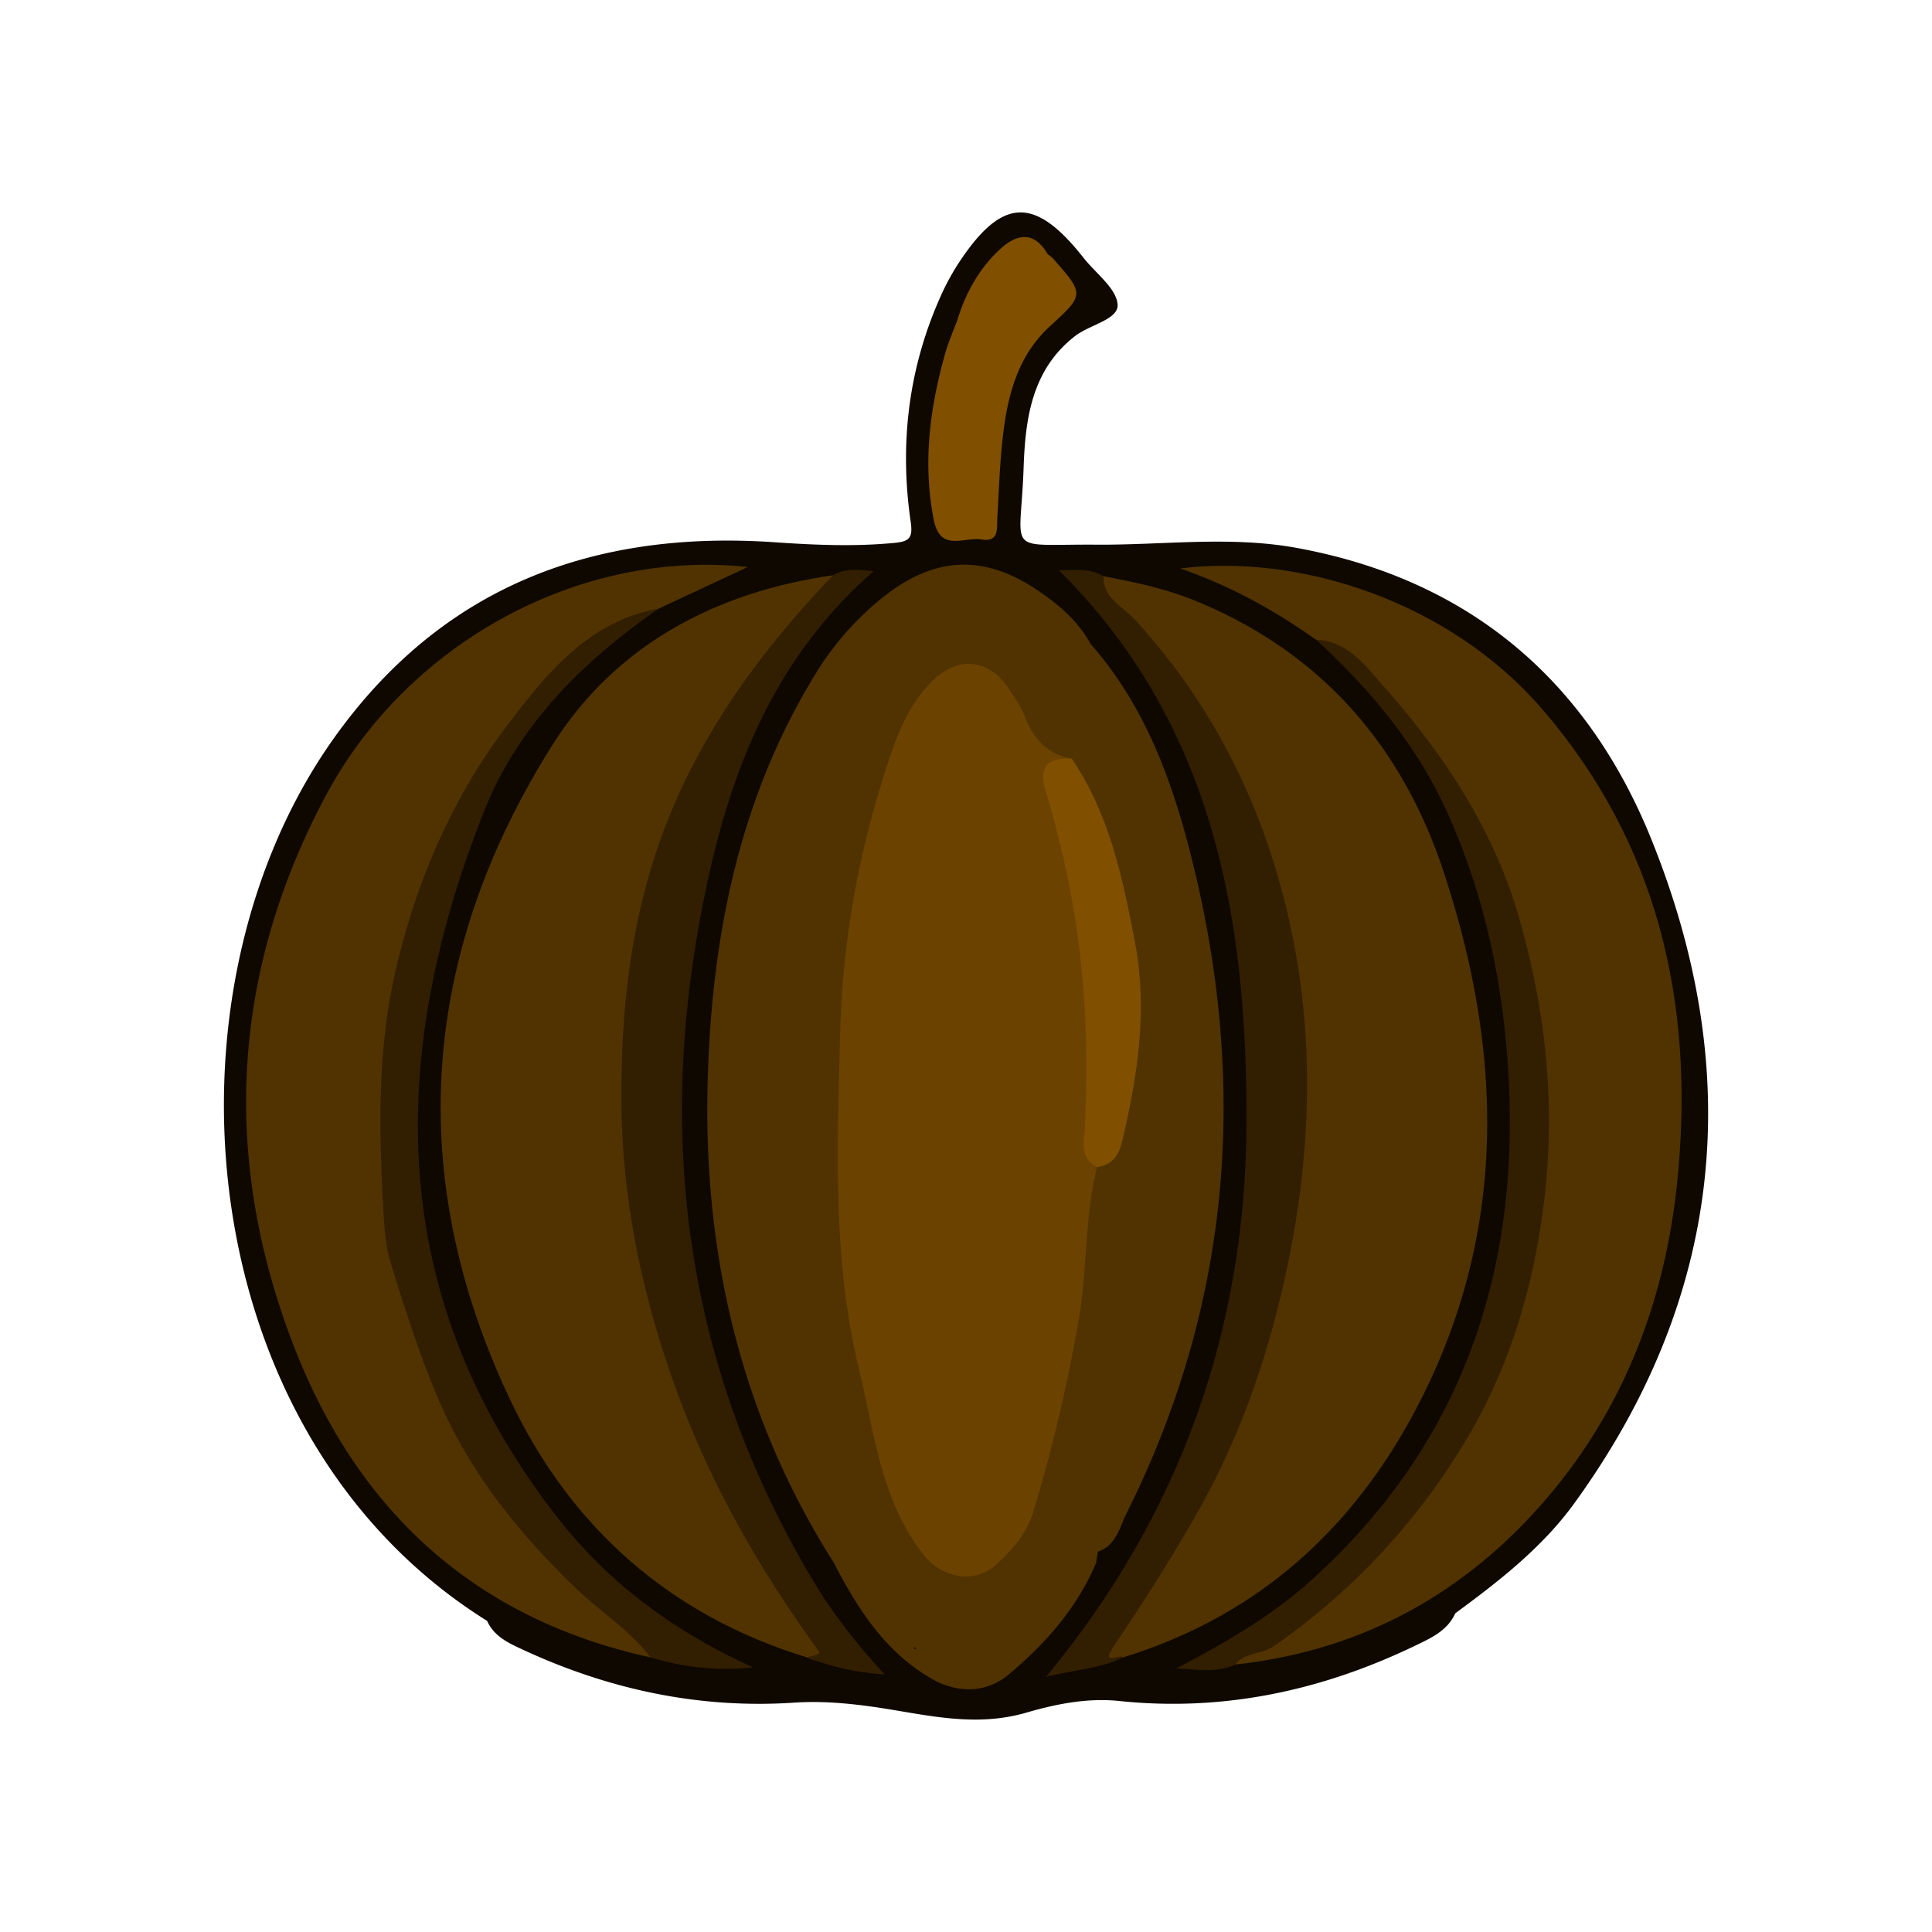 <svg id="Ebene_1" data-name="Ebene 1" xmlns="http://www.w3.org/2000/svg" viewBox="0 0 850.39 850.39"><defs><style>.cls-1{fill:#0f0800;}.cls-2{fill:#503300;}.cls-3{fill:#321e00;}.cls-4{fill:#804f00;}.cls-5{fill:#6b4200;}</style></defs><path class="cls-1" d="M214.41,713.46C83.55,631.73,67.25,437.05,146.86,325.08,194.56,258,261.3,233.16,341.3,238.7c17.49,1.21,34.89,1.94,52.4.26,6.53-.62,8.19-2.17,7.15-9.28-5-34.41-1-67.85,13.39-99.74a105.42,105.42,0,0,1,8.69-15.62c18.13-26.85,32.12-27.59,52.26-3,.59.72,1.17,1.43,1.74,2.16,5.37,6.86,14.59,13.51,15,20.65.36,6.49-12.18,8.78-18.57,13.67-19.52,15-22.08,37.13-22.82,58.38-1.34,38.61-8.79,33.26,32.08,33.56,29.37.21,58.81-3.93,88.1,1.42,75.6,13.81,127.69,58,156,127.92C768.36,471.94,759,570.52,693,661.62c-14.14,19.53-33.14,34.3-52.44,48.49-3.53,7.83-10.95,11-17.91,14.38-41.13,19.74-84.35,29-130,24.22-14.14-1.48-28.2,1.43-40.77,5.09-23.67,6.9-45.61.53-68.09-2.6-11.46-1.59-22.61-2.53-34.24-1.76-41.75,2.77-81.5-5.75-119.38-23.3C223.93,723.24,217.51,720.36,214.41,713.46Z"/><path class="cls-2" d="M485.78,253.63c13.8,2.63,27.49,5.51,40.59,10.9,55,22.63,90.62,63.46,109,119.05,25.07,75.77,28.38,151.73-6.6,225.64C601,667.84,557.55,710.07,494.26,729.54c-10.35,3.15-10.78-1.07-6.05-8.44,10.18-15.85,20.27-31.71,30-47.88,26-43.31,41.63-90.05,48.6-139.63,6.5-46.27,6.23-92.47-5.9-138.23a291.59,291.59,0,0,0-67.26-123.52c-3.7-4.06-7.89-7.85-10.16-13C482.55,256.79,480.5,253.34,485.78,253.63Z"/><path class="cls-2" d="M355.31,729.55c-60.37-18.38-104.15-57.35-130.69-113.29C177.77,517.53,185.17,420,243,328.14c27.8-44.18,71.84-67.53,123.74-74.94,1.86,6.84-3.74,10.12-7.35,13.65C326,299.46,304.88,339.37,290,382.92,284.1,400.37,281,418.78,279.7,437c-2.43,35.57-2.89,70.93,3.82,106.68,9.3,49.5,25.63,95.78,51.59,138.59,8.3,13.68,15.94,27.93,26.19,40.42,1.61,2,4.45,4.37,1.74,7C361,731.64,357.89,730.93,355.31,729.55Z"/><path class="cls-2" d="M579.29,281.58c-18-12.68-37.07-23.5-59.82-31.37,53.16-6.6,118.79,14.81,159.43,62,50.91,59.14,66.73,128.93,59.69,204.67-5.33,57.35-25.66,109.1-65.84,151.59-35.08,37.1-78.16,58.65-129.07,64.19-1.3-3.56,1.23-5.14,3.66-6.3,32.95-15.7,56.82-41.71,78.23-70.1,43.33-57.46,57.47-122.43,51-193.56-5.44-59.56-29-110.41-67.27-155.18C600.7,297.52,591.16,288.06,579.29,281.58Z"/><path class="cls-2" d="M286.33,729.5c-77.57-16.89-129.13-64.8-157.1-137.25C97.61,510.35,101.62,429,143.07,350.84c36.05-68,112.13-109.23,186.08-101.26l-39.21,18.31c-41.31,20.53-67.8,54.67-88.39,94.72-30,58.35-37,120.32-26.8,183.9a251,251,0,0,0,48.86,114.17c17,22.28,37.64,40.1,58.25,58.36,3.12,2.76,8.55,4.37,6.85,10.41,0,.21-.68.35-1,.35A5.87,5.87,0,0,1,286.33,729.5Z"/><path class="cls-2" d="M367,687.83c-41.74-65.75-58-138.23-55.41-215.23,2.05-62.3,14.27-122.19,47.51-176.21a129.41,129.41,0,0,1,28.92-33c22.55-18.27,44.34-19.84,68.33-3.8,9.46,6.33,18.31,13.79,23.89,24.21.56.77,1.35,1.91,1,2.43-6,8.31-5.35,8.22-4.71,15.13.72,7.69,2.58,14.06,8.83,19.28,6.45,5.41,9.78,13.28,13,20.89,1.46,3.49,1.14,7.58-2.93,9.55-3.5,1.71-6.05-.72-8.33-3.11-15.65-16.41-32.15-32-44.3-51.54-9-14.49-22.25-14-34.4-2.72-27,25.1-31.2,58.57-35.86,92.05-.57,4,1.21,8.74-.8,12.27-9.79,17.15-6.54,35.81-6.76,54-.49,40,.42,80-.48,120-.05,2.3-.73,4.82.32,6.83,14.13,26.92,13.65,57.63,22.24,86,2.13,7,6.1,12.17,10.77,17.26s8.13,10.38,2.08,16.8c-5.78,6.14-11.25,4.53-16.73-.57C378.41,694,372.69,690.93,367,687.83Z"/><path class="cls-2" d="M367,687.83c10.57-5.43,14.48,5.14,20.26,9.45,4.43,3.3,6.3,3.82,10,.23,3.37-3.29,6-6.88.76-9.91-16.41-9.46-15.68-27.32-19.28-42-4.08-16.67-9.55-33.47-9.36-51.08,0-1.35,0-3.53-.74-3.92-14.91-7.84-7-21.26-7.17-32-.7-45.56-.23-91.13-.36-136.69,0-7.07.3-13.88,5.08-19.52,2.92-3.46,3.41-7.32,3.16-11.6-1.16-20.25,1.86-39.55,12.24-57.43,1.69-2.91,1.37-7.06,1.68-10.67,1.32-15.25,27.47-41,41.49-41.47,7.1-.23,13.55,1.34,16.65,7.42,6.15,12.06,19.51,19.09,22.46,33.17.72,3.42,4.39,3,6.19,4.69,6.39,6.18,16.74,8.34,19,18.89.54,2.56,2.82,5.3,6.08,3.1,2.1-1.43,2.13-5,.66-6.24-7-6-6.46-17-15.88-21.7-5.6-2.77-10.08-7.91-6.25-15.95,2.48-5.2-2-8.42-5.7-11.24-2.22-1.69-5.08-3.22-3.54-6.48,1.77-3.76,5.24-2.75,8.41-2,2.62.62,6.16,6.88,7.45-1.15,22.41,25.53,34.41,56.48,42.79,88.46,26.49,101,20,199.46-27.2,293.85-3.12,6.26-4.54,14.2-12.63,16.93-7.34,2.53-14.47,5.8-22.66,3.93a8.77,8.77,0,0,0-10.3,5.13c-4.57,9.62-12.82,10.41-22,10.43-19.1,0-19.08.23-21.64,18.92-.28,2-1.75,3.11-4.57,4,6.21,3.72,18.17,3.29,11.34,15.33C391,729.26,378.11,709.32,367,687.83Z"/><path class="cls-3" d="M355.31,729.55c5.92-1.68,5.89-1.66,4.49-3.59-25.57-35.29-46.9-72.51-62-113.88C282.9,571.19,274,529.24,273.55,486.52c-.47-46.49,5.19-92.64,25-136.45,16.75-37,40.6-68,68.12-96.87,5.37-3.19,11-2.5,17.88-1.8-48.81,42.66-67,99.07-77.41,158.75-17.56,101.21-2.25,197,50.87,285.76,8.49,14.19,18.6,27.21,31.35,41.09A111.3,111.3,0,0,1,355.31,729.55Z"/><path class="cls-3" d="M485.78,253.63c-.48,9.62,8.36,13.28,13.31,18.65,38.69,42,61.36,92,71.23,147.22,8,44.83,6,90.42-3.11,135.23-7.88,38.53-20.28,75.7-39.62,110.08-11.51,20.46-24.25,40.29-37.36,59.77-6.29,9.34,3.31,2.91,4,5-10.07,4.84-21.1,5.46-33.75,8.41C520,666.09,548.4,584.3,548.66,493.89c.26-89.41-14.36-175.13-82.59-242.91C472.89,251.11,479.55,249.84,485.78,253.63Z"/><path class="cls-3" d="M286.33,729.5c-9.22-12.11-22.2-20.16-33-30.56-25.84-24.87-47.73-52.31-61.61-86C184,594.23,177.94,575.2,172,556c-2.62-8.53-2.92-17.46-3.37-25.74-1.83-33.86-2.41-67.69,5.14-101.4,9-40.09,25.14-77.45,49.34-109.35,16.63-21.91,35.58-46.14,66.8-51.59-33.44,23.2-61.91,51.33-77,89.6-43.29,109.65-42.75,215.38,33.79,312.07,22.44,28.37,51.46,49.27,84.83,64.32A111.1,111.1,0,0,1,286.33,729.5Z"/><path class="cls-3" d="M579.29,281.58c14.05.5,22,11.83,29.52,20.29,26.47,29.88,48.59,63,59.79,102,11.57,40.27,16.13,81,11.23,123.15-4.5,38.75-15.21,74.91-35.25,108a292.93,292.93,0,0,1-83.9,89.57c-5.24,3.64-12.69,2.54-17,8.09-8.27,3.87-17,2-26,1.72,21.5-11.19,42.27-23.19,60.24-39.52,65.31-59.33,90.8-134.25,86.1-220.73-2.19-40.22-10.24-79.26-26.88-116.26C623.73,328,603.16,303.54,579.29,281.58Z"/><path class="cls-4" d="M461.22,111.94a14.36,14.36,0,0,1,2.15,1.7c14,15.9,14.05,16-1.2,29.94-13.81,12.63-18.36,29.34-20.55,46.87-1.52,12.27-1.88,24.7-2.63,37.08-.29,4.91,1,11.27-7,9.91-7.44-1.25-18.1,5.75-20.94-8.46-5-25-1.81-49.34,5-73.46,1.46-5.19,3.69-10.16,5.56-15.24,5.12-5.78,7.81-13,11.91-19.44C441.25,108.69,448.94,106.38,461.22,111.94Z"/><path class="cls-2" d="M413.41,740.77c-.14-2.27.1-6.4-.48-6.52-10.95-2.26-10.12-9.37-11-18.62-1.05-11.15,2.14-15.48,11.95-16.57a83.76,83.76,0,0,1,16.53,0c8.14.72,14.38-.94,17.26-9.65.8-2.42,3.1-6,4.88-6.15,10.2-.57,20.44-.25,30.67-.23-.26,1.65-.53,3.31-.79,5-14.6,7.8-24.29,20.56-35.12,32.56-5.36,5.93-14.49,7.93-18,17.32-2.62,6.94-10.12,3.86-15.85,2.82Z"/><path class="cls-2" d="M413.43,740.67c7.53.2,14.66.45,15.41-10.29.26-3.75,2.72-8.55,7.48-8.78,9.83-.46,15.07-6.54,17.76-14.58,4.68-14,17.93-14.21,28.36-19-8.4,19.77-22.26,35.47-38.4,49C435.26,744.33,424.37,745.46,413.43,740.67Z"/><path class="cls-4" d="M461.22,111.94c-14.72-3.32-22.91,4.34-29.44,16.36-2.4,4.41-4.22,10.27-10.24,12,3.66-11.56,9.44-22,18.27-30.29C447.32,102.91,455,101.3,461.22,111.94Z"/><path class="cls-5" d="M482.88,513.69c-5.6,22.31-4.16,45.44-8.2,68a710.76,710.76,0,0,1-19.94,84.07c-2.9,9.41-9.5,17-16.63,23.24-9.42,8.27-23.57,5.51-31.46-4.48-19-24.07-21.74-53.85-28.59-82-11.83-48.71-9.43-98.5-8.25-148,.95-39.76,8-78.71,20.4-116.85,4.81-14.83,9.81-28.26,21.34-39,10.36-9.66,23.71-8.48,31.83,3.56,2.82,4.18,5.9,8.38,7.68,13,3.81,9.93,9.9,16.82,20.74,18.71-6.95,5.46-8.38,12-6,20.67,11.36,41.73,19,84,15.48,127.57C480.41,492.7,481.56,503.23,482.88,513.69Z"/><path class="cls-2" d="M512.55,582c-3,5.46-4.59,11.22-2.22,17.38.59,1.54.55,4.4-.45,5.33-13,12.19-9,30.31-15.65,44.82-4.06,8.85-11.15,14.33-17.19,20.91-2.31,2.52-8.26,1.86-11.31-1.73-2.91-3.44-6.05-7.4-3.94-12.42,3-7.23,9.15-.16,13.91-2.9-6.52-18.89-4.2-35.74,8.17-52.88,6.07-8.41,2.37-22.24,4-33.61,1.53-10.61,2.39-22-1.49-32.79-1.32-3.66-1.36-8.21,1.52-10.44,17.7-13.69,15.55-36.29,24.6-53.81,1.13-2.19,1.08-5.64.29-8.09-6.09-19-5.51-37.66,2.24-56.32.66.41,2.63,1.11,2.59,1.67-1,12.81-4.88,26.28,13.54,31.54,3.34,1,3.05,10.34.44,14.11-6.92,10-4,19.74-2.58,30.23,1.28,9.26,5,21.19-11.33,22.79-5.44.53-3.74,4.56-1.11,6.81,6.53,5.62,5.46,9.54,2.4,18-3.83,10.64-.94,22.82-18,22.72-2.06,0-5.6,7.09-3,12.15,1.22,2.35,4.47,4.51,2.73,7.24-2.25,3.52-6.06,6.83-2.57,10.86C503,589.17,506.51,579.49,512.55,582Z"/><path class="cls-4" d="M482.88,513.69c-7.72-3.77-5.77-11-5.43-17,2.35-42.67-.73-84.83-11.14-126.36-1.78-7.1-3.52-14.23-5.81-21.17-3.52-10.71-.38-16,11.3-15.18,16.53,24.48,22.42,52.53,27.8,80.92,5.61,29.59,1.19,58.23-5.53,86.94C492.52,508.46,489.83,512.75,482.88,513.69Z"/><path class="cls-2" d="M505.12,356.3c3.37.25,5.91,2.07,3.44,5.13-4.93,6.1-3.31,10.66,1.77,15.36,2.5,2.32,3.62,5.31,1.7,8.65-1.22,2.11-3.1,3.49-5.59,3.24-4.5-.43-3.52-4.44-4.62-7.23-2.43-6.15-2.56-12.46-2.3-18.88C499.66,358.86,501,356.41,505.12,356.3Z"/></svg>